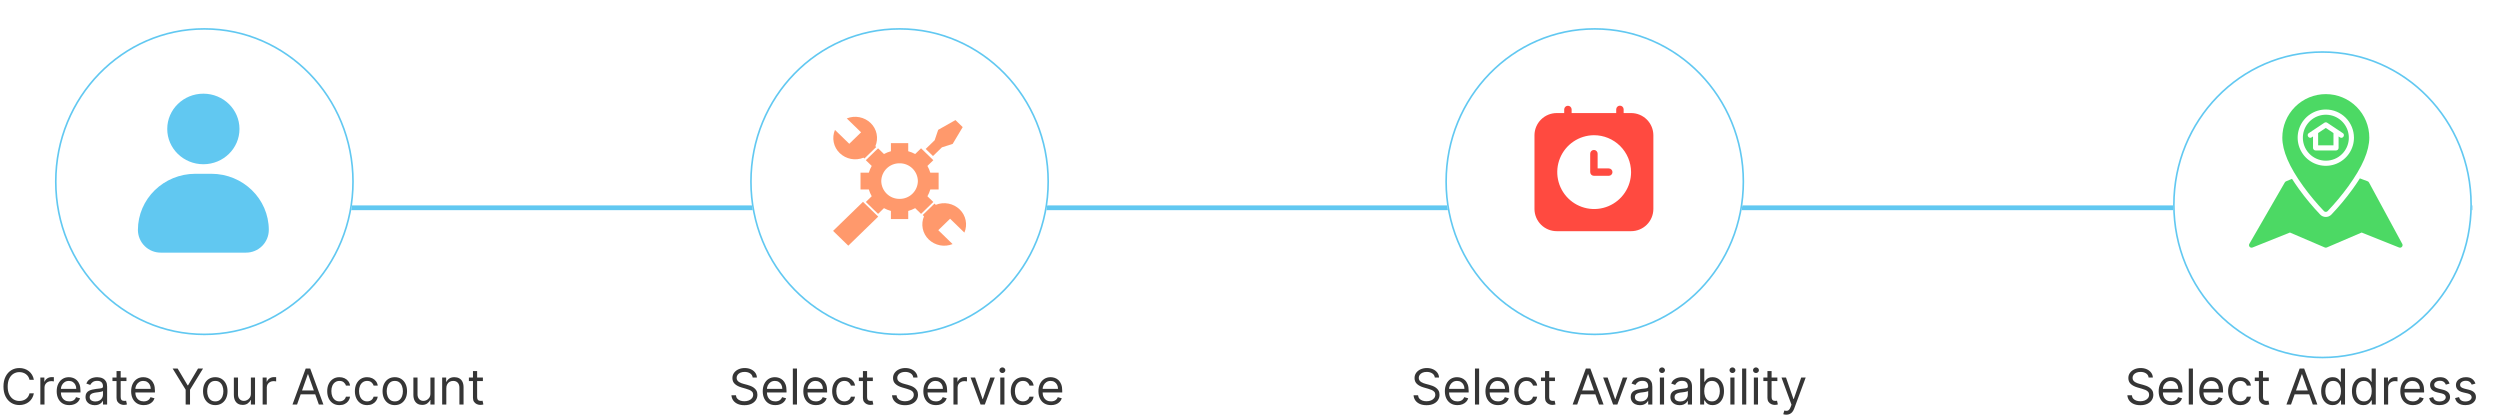 <svg width="1514" height="252" viewBox="0 0 1514 252" fill="none" xmlns="http://www.w3.org/2000/svg">
<path d="M129.279 124.392V127.273H105.279V124.392H129.279ZM153.279 124.392V127.273H129.279V124.392H153.279ZM177.279 124.392V127.273H153.279V124.392H177.279ZM201.279 124.392V127.273H177.279V124.392H201.279ZM225.279 124.392V127.273H201.279V124.392H225.279ZM249.279 124.392V127.273H225.279V124.392H249.279ZM273.279 124.392V127.273H249.279V124.392H273.279ZM297.279 124.392V127.273H273.279V124.392H297.279ZM321.279 124.392V127.273H297.279V124.392H321.279ZM345.279 124.392V127.273H321.279V124.392H345.279ZM369.279 124.392V127.273H345.279V124.392H369.279ZM393.279 124.392V127.273H369.279V124.392H393.279ZM417.279 124.392V127.273H393.279V124.392H417.279ZM441.279 124.392V127.273H417.279V124.392H441.279ZM465.279 124.392V127.273H441.279V124.392H465.279ZM489.279 124.392V127.273H465.279V124.392H489.279ZM513.279 124.392V127.273H489.279V124.392H513.279ZM537.279 124.392V127.273H513.279V124.392H537.279ZM561.279 124.392V127.273H537.279V124.392H561.279ZM585.279 124.392V127.273H561.279V124.392H585.279ZM609.279 124.392V127.273H585.279V124.392H609.279ZM633.279 124.392V127.273H609.279V124.392H633.279ZM657.279 124.392V127.273H633.279V124.392H657.279ZM681.279 124.392V127.273H657.279V124.392H681.279ZM705.279 124.392V127.273H681.279V124.392H705.279ZM729.279 124.392V127.273H705.279V124.392H729.279ZM753.279 124.392V127.273H729.279V124.392H753.279ZM777.279 124.392V127.273H753.279V124.392H777.279ZM801.279 124.392V127.273H777.279V124.392H801.279ZM825.279 124.392V127.273H801.279V124.392H825.279ZM849.279 124.392V127.273H825.279V124.392H849.279ZM873.279 124.392V127.273H849.279V124.392H873.279ZM897.279 124.392V127.273H873.279V124.392H897.279ZM921.279 124.392V127.273H897.279V124.392H921.279ZM945.279 124.392V127.273H921.279V124.392H945.279ZM969.279 124.392V127.273H945.279V124.392H969.279ZM993.279 124.392V127.273H969.279V124.392H993.279ZM1017.28 124.392V127.273H993.279V124.392H1017.28ZM1041.28 124.392V127.273H1017.28V124.392H1041.28ZM1065.28 124.392V127.273H1041.28V124.392H1065.28ZM1089.28 124.392V127.273H1065.28V124.392H1089.28ZM1113.28 124.392V127.273H1089.28V124.392H1113.28ZM1137.28 124.392V127.273H1113.28V124.392H1137.28ZM1161.28 124.392V127.273H1137.28V124.392H1161.28ZM1185.28 124.392V127.273H1161.28V124.392H1185.28ZM1209.28 124.392V127.273H1185.28V124.392H1209.28ZM1233.28 124.392V127.273H1209.28V124.392H1233.28ZM1257.28 124.392V127.273H1233.28V124.392H1257.28ZM1281.28 124.392V127.273H1257.28V124.392H1281.28ZM1305.28 124.392V127.273H1281.28V124.392H1305.28ZM1329.28 124.392V127.273H1305.28V124.392H1329.28ZM1353.28 124.392V127.273H1329.28V124.392H1353.28ZM1377.28 124.392V127.273H1353.28V124.392H1377.28ZM1401.28 124.392V127.273H1377.28V124.392H1401.28ZM1425.28 124.392V127.273H1401.28V124.392H1425.28ZM1449.28 124.392V127.273H1425.28V124.392H1449.28ZM1473.28 124.392V127.273H1449.28V124.392H1473.28ZM1497.28 124.392V127.273H1473.28V124.392H1497.28Z" fill="#61C8F1"/>
<g filter="url(#filter0_d_3_390)">
<path d="M123.774 201.001C173.756 201.001 214.274 159.363 214.274 108.001C214.274 56.639 173.756 15.001 123.774 15.001C73.792 15.001 33.274 56.639 33.274 108.001C33.274 159.363 73.792 201.001 123.774 201.001Z" fill="white"/>
<path d="M123.774 200.501C173.48 200.501 213.774 159.087 213.774 108.001C213.774 56.915 173.48 15.501 123.774 15.501C74.068 15.501 33.774 56.915 33.774 108.001C33.774 159.087 74.068 200.501 123.774 200.501Z" stroke="#61C8F1"/>
</g>
<path d="M123.156 99.465C135.237 99.465 145.03 89.898 145.03 78.097C145.03 66.296 135.237 56.729 123.156 56.729C111.075 56.729 101.282 66.296 101.282 78.097C101.282 89.898 111.075 99.465 123.156 99.465Z" fill="#61C8F1"/>
<path d="M97.384 153C93.726 153.018 90.211 151.584 87.61 149.011C85.01 146.439 83.537 142.94 83.515 139.282C83.515 120.48 99.115 105.239 118.364 105.239H127.948C147.194 105.239 162.796 120.48 162.796 139.282C162.774 142.94 161.301 146.439 158.701 149.011C156.1 151.584 152.585 153.018 148.927 153H97.384Z" fill="#61C8F1"/>
<path d="M20.507 230H17.865C17.709 229.24 17.435 228.572 17.045 227.997C16.661 227.422 16.192 226.939 15.638 226.548C15.091 226.151 14.484 225.852 13.817 225.653C13.149 225.455 12.453 225.355 11.729 225.355C10.408 225.355 9.211 225.689 8.138 226.357C7.073 227.024 6.224 228.008 5.592 229.308C4.967 230.607 4.655 232.202 4.655 234.091C4.655 235.98 4.967 237.575 5.592 238.874C6.224 240.174 7.073 241.158 8.138 241.825C9.211 242.493 10.408 242.827 11.729 242.827C12.453 242.827 13.149 242.727 13.817 242.528C14.484 242.33 15.091 242.035 15.638 241.644C16.192 241.246 16.661 240.76 17.045 240.185C17.435 239.602 17.709 238.935 17.865 238.182H20.507C20.308 239.297 19.946 240.295 19.42 241.175C18.895 242.056 18.241 242.805 17.46 243.423C16.679 244.034 15.802 244.499 14.829 244.819C13.863 245.138 12.829 245.298 11.729 245.298C9.868 245.298 8.213 244.844 6.764 243.935C5.315 243.026 4.175 241.733 3.344 240.057C2.513 238.381 2.098 236.392 2.098 234.091C2.098 231.79 2.513 229.801 3.344 228.125C4.175 226.449 5.315 225.156 6.764 224.247C8.213 223.338 9.868 222.884 11.729 222.884C12.829 222.884 13.863 223.043 14.829 223.363C15.802 223.683 16.679 224.151 17.46 224.769C18.241 225.38 18.895 226.126 19.42 227.006C19.946 227.88 20.308 228.878 20.507 230ZM24.435 245V228.636H26.864V231.108H27.035C27.333 230.298 27.873 229.641 28.654 229.137C29.435 228.633 30.316 228.381 31.296 228.381C31.481 228.381 31.712 228.384 31.989 228.391C32.266 228.398 32.475 228.409 32.617 228.423V230.98C32.532 230.959 32.337 230.927 32.031 230.884C31.733 230.835 31.417 230.81 31.083 230.81C30.288 230.81 29.578 230.977 28.953 231.31C28.335 231.637 27.845 232.092 27.482 232.674C27.127 233.249 26.95 233.906 26.95 234.645V245H24.435ZM41.96 245.341C40.384 245.341 39.023 244.993 37.88 244.297C36.744 243.594 35.867 242.614 35.249 241.357C34.638 240.092 34.332 238.622 34.332 236.946C34.332 235.27 34.638 233.793 35.249 232.514C35.867 231.229 36.726 230.227 37.827 229.51C38.935 228.786 40.227 228.423 41.705 228.423C42.557 228.423 43.398 228.565 44.229 228.849C45.06 229.134 45.817 229.595 46.499 230.234C47.18 230.866 47.724 231.705 48.129 232.749C48.533 233.793 48.736 235.078 48.736 236.605V237.67H36.122V235.497H46.179C46.179 234.574 45.994 233.75 45.625 233.026C45.263 232.301 44.744 231.729 44.07 231.31C43.402 230.891 42.614 230.682 41.705 230.682C40.703 230.682 39.837 230.93 39.105 231.428C38.381 231.918 37.823 232.557 37.433 233.345C37.042 234.134 36.847 234.979 36.847 235.881V237.33C36.847 238.565 37.06 239.613 37.486 240.472C37.919 241.325 38.519 241.974 39.286 242.422C40.053 242.862 40.945 243.082 41.96 243.082C42.621 243.082 43.217 242.99 43.75 242.805C44.29 242.614 44.755 242.33 45.146 241.953C45.536 241.57 45.838 241.094 46.051 240.526L48.48 241.207C48.224 242.031 47.795 242.756 47.191 243.381C46.587 243.999 45.842 244.482 44.954 244.83C44.066 245.17 43.068 245.341 41.96 245.341ZM57.376 245.384C56.339 245.384 55.398 245.188 54.553 244.798C53.707 244.4 53.036 243.828 52.539 243.082C52.042 242.33 51.793 241.42 51.793 240.355C51.793 239.418 51.978 238.658 52.347 238.075C52.717 237.486 53.21 237.024 53.828 236.69C54.446 236.357 55.128 236.108 55.874 235.945C56.627 235.774 57.383 235.639 58.143 235.54C59.137 235.412 59.943 235.316 60.561 235.252C61.186 235.181 61.641 235.064 61.925 234.901C62.216 234.737 62.362 234.453 62.362 234.048V233.963C62.362 232.912 62.074 232.095 61.499 231.513C60.93 230.93 60.068 230.639 58.91 230.639C57.71 230.639 56.769 230.902 56.087 231.428C55.405 231.953 54.925 232.514 54.648 233.111L52.262 232.259C52.688 231.264 53.256 230.49 53.967 229.936C54.684 229.375 55.465 228.984 56.31 228.764C57.163 228.537 58.001 228.423 58.825 228.423C59.35 228.423 59.954 228.487 60.636 228.615C61.325 228.736 61.989 228.988 62.628 229.371C63.274 229.755 63.81 230.334 64.237 231.108C64.663 231.882 64.876 232.919 64.876 234.219V245H62.362V242.784H62.234C62.063 243.139 61.779 243.519 61.381 243.924C60.984 244.329 60.455 244.673 59.794 244.957C59.134 245.241 58.328 245.384 57.376 245.384ZM57.759 243.125C58.754 243.125 59.592 242.93 60.273 242.539C60.962 242.148 61.481 241.644 61.829 241.026C62.184 240.408 62.362 239.759 62.362 239.077V236.776C62.255 236.903 62.021 237.021 61.658 237.127C61.303 237.227 60.891 237.315 60.423 237.393C59.961 237.464 59.51 237.528 59.07 237.585C58.636 237.635 58.285 237.678 58.015 237.713C57.362 237.798 56.751 237.937 56.183 238.129C55.621 238.313 55.167 238.594 54.819 238.97C54.478 239.339 54.308 239.844 54.308 240.483C54.308 241.357 54.631 242.017 55.277 242.464C55.93 242.905 56.758 243.125 57.759 243.125ZM76.581 228.636V230.767H68.101V228.636H76.581ZM70.573 224.716H73.087V240.312C73.087 241.023 73.19 241.555 73.396 241.911C73.609 242.259 73.879 242.493 74.206 242.614C74.539 242.727 74.891 242.784 75.26 242.784C75.537 242.784 75.764 242.77 75.942 242.741C76.12 242.706 76.262 242.678 76.368 242.656L76.879 244.915C76.709 244.979 76.471 245.043 76.166 245.107C75.86 245.178 75.473 245.213 75.004 245.213C74.294 245.213 73.598 245.06 72.916 244.755C72.242 244.45 71.681 243.984 71.233 243.359C70.793 242.734 70.573 241.946 70.573 240.994V224.716ZM87.048 245.341C85.472 245.341 84.111 244.993 82.968 244.297C81.832 243.594 80.954 242.614 80.337 241.357C79.726 240.092 79.42 238.622 79.42 236.946C79.42 235.27 79.726 233.793 80.337 232.514C80.954 231.229 81.814 230.227 82.915 229.51C84.023 228.786 85.315 228.423 86.793 228.423C87.645 228.423 88.486 228.565 89.317 228.849C90.148 229.134 90.905 229.595 91.587 230.234C92.268 230.866 92.812 231.705 93.216 232.749C93.621 233.793 93.824 235.078 93.824 236.605V237.67H81.21V235.497H91.267C91.267 234.574 91.082 233.75 90.713 233.026C90.351 232.301 89.832 231.729 89.157 231.31C88.49 230.891 87.702 230.682 86.793 230.682C85.791 230.682 84.925 230.93 84.193 231.428C83.469 231.918 82.911 232.557 82.52 233.345C82.13 234.134 81.934 234.979 81.934 235.881V237.33C81.934 238.565 82.148 239.613 82.574 240.472C83.007 241.325 83.607 241.974 84.374 242.422C85.141 242.862 86.032 243.082 87.048 243.082C87.709 243.082 88.305 242.99 88.838 242.805C89.378 242.614 89.843 242.33 90.234 241.953C90.624 241.57 90.926 241.094 91.139 240.526L93.568 241.207C93.312 242.031 92.883 242.756 92.279 243.381C91.675 243.999 90.93 244.482 90.042 244.83C89.154 245.17 88.156 245.341 87.048 245.341ZM104.552 223.182H107.577L113.628 233.366H113.884L119.935 223.182H122.961L115.077 236.009V245H112.435V236.009L104.552 223.182ZM130.37 245.341C128.893 245.341 127.597 244.989 126.482 244.286C125.374 243.583 124.507 242.599 123.882 241.335C123.264 240.071 122.955 238.594 122.955 236.903C122.955 235.199 123.264 233.711 123.882 232.44C124.507 231.168 125.374 230.181 126.482 229.478C127.597 228.775 128.893 228.423 130.37 228.423C131.848 228.423 133.14 228.775 134.248 229.478C135.363 230.181 136.23 231.168 136.848 232.44C137.473 233.711 137.785 235.199 137.785 236.903C137.785 238.594 137.473 240.071 136.848 241.335C136.23 242.599 135.363 243.583 134.248 244.286C133.14 244.989 131.848 245.341 130.37 245.341ZM130.37 243.082C131.492 243.082 132.416 242.795 133.14 242.219C133.865 241.644 134.401 240.888 134.749 239.95C135.097 239.013 135.271 237.997 135.271 236.903C135.271 235.81 135.097 234.79 134.749 233.846C134.401 232.901 133.865 232.138 133.14 231.555C132.416 230.973 131.492 230.682 130.37 230.682C129.248 230.682 128.325 230.973 127.6 231.555C126.876 232.138 126.34 232.901 125.992 233.846C125.644 234.79 125.47 235.81 125.47 236.903C125.47 237.997 125.644 239.013 125.992 239.95C126.34 240.888 126.876 241.644 127.6 242.219C128.325 242.795 129.248 243.082 130.37 243.082ZM151.935 238.31V228.636H154.45V245H151.935V242.23H151.765C151.381 243.061 150.785 243.768 149.975 244.35C149.166 244.925 148.143 245.213 146.907 245.213C145.884 245.213 144.975 244.989 144.18 244.542C143.384 244.087 142.759 243.406 142.305 242.496C141.85 241.58 141.623 240.426 141.623 239.034V228.636H144.137V238.864C144.137 240.057 144.471 241.009 145.139 241.719C145.813 242.429 146.673 242.784 147.717 242.784C148.342 242.784 148.977 242.624 149.624 242.305C150.277 241.985 150.824 241.495 151.264 240.835C151.712 240.174 151.935 239.332 151.935 238.31ZM159.055 245V228.636H161.484V231.108H161.654C161.952 230.298 162.492 229.641 163.273 229.137C164.055 228.633 164.935 228.381 165.915 228.381C166.1 228.381 166.331 228.384 166.608 228.391C166.885 228.398 167.094 228.409 167.236 228.423V230.98C167.151 230.959 166.956 230.927 166.65 230.884C166.352 230.835 166.036 230.81 165.702 230.81C164.907 230.81 164.197 230.977 163.572 231.31C162.954 231.637 162.464 232.092 162.101 232.674C161.746 233.249 161.569 233.906 161.569 234.645V245H159.055ZM179.89 245H177.12L185.131 223.182H187.859L195.87 245H193.1L186.58 226.634H186.41L179.89 245ZM180.913 236.477H192.077V238.821H180.913V236.477ZM205.575 245.341C204.041 245.341 202.72 244.979 201.612 244.254C200.504 243.53 199.652 242.532 199.055 241.261C198.459 239.989 198.161 238.537 198.161 236.903C198.161 235.241 198.466 233.775 199.077 232.504C199.695 231.225 200.554 230.227 201.655 229.51C202.763 228.786 204.055 228.423 205.533 228.423C206.683 228.423 207.72 228.636 208.644 229.062C209.567 229.489 210.323 230.085 210.913 230.852C211.502 231.619 211.868 232.514 212.01 233.537H209.496C209.304 232.791 208.878 232.131 208.217 231.555C207.564 230.973 206.683 230.682 205.575 230.682C204.595 230.682 203.736 230.937 202.997 231.449C202.266 231.953 201.694 232.667 201.282 233.59C200.877 234.506 200.675 235.582 200.675 236.818C200.675 238.082 200.874 239.183 201.271 240.121C201.676 241.058 202.244 241.786 202.976 242.305C203.715 242.823 204.581 243.082 205.575 243.082C206.229 243.082 206.822 242.969 207.354 242.741C207.887 242.514 208.338 242.188 208.707 241.761C209.077 241.335 209.34 240.824 209.496 240.227H212.01C211.868 241.193 211.516 242.063 210.955 242.837C210.401 243.604 209.666 244.215 208.75 244.67C207.841 245.117 206.783 245.341 205.575 245.341ZM222.333 245.341C220.799 245.341 219.478 244.979 218.37 244.254C217.262 243.53 216.41 242.532 215.813 241.261C215.217 239.989 214.918 238.537 214.918 236.903C214.918 235.241 215.224 233.775 215.835 232.504C216.452 231.225 217.312 230.227 218.413 229.51C219.521 228.786 220.813 228.423 222.291 228.423C223.441 228.423 224.478 228.636 225.401 229.062C226.325 229.489 227.081 230.085 227.67 230.852C228.26 231.619 228.626 232.514 228.768 233.537H226.254C226.062 232.791 225.636 232.131 224.975 231.555C224.322 230.973 223.441 230.682 222.333 230.682C221.353 230.682 220.494 230.937 219.755 231.449C219.023 231.953 218.452 232.667 218.04 233.59C217.635 234.506 217.433 235.582 217.433 236.818C217.433 238.082 217.631 239.183 218.029 240.121C218.434 241.058 219.002 241.786 219.734 242.305C220.472 242.823 221.339 243.082 222.333 243.082C222.987 243.082 223.58 242.969 224.112 242.741C224.645 242.514 225.096 242.188 225.465 241.761C225.835 241.335 226.097 240.824 226.254 240.227H228.768C228.626 241.193 228.274 242.063 227.713 242.837C227.159 243.604 226.424 244.215 225.508 244.67C224.599 245.117 223.541 245.341 222.333 245.341ZM239.091 245.341C237.614 245.341 236.318 244.989 235.202 244.286C234.095 243.583 233.228 242.599 232.603 241.335C231.985 240.071 231.676 238.594 231.676 236.903C231.676 235.199 231.985 233.711 232.603 232.44C233.228 231.168 234.095 230.181 235.202 229.478C236.318 228.775 237.614 228.423 239.091 228.423C240.568 228.423 241.861 228.775 242.969 229.478C244.084 230.181 244.95 231.168 245.568 232.44C246.193 233.711 246.506 235.199 246.506 236.903C246.506 238.594 246.193 240.071 245.568 241.335C244.95 242.599 244.084 243.583 242.969 244.286C241.861 244.989 240.568 245.341 239.091 245.341ZM239.091 243.082C240.213 243.082 241.136 242.795 241.861 242.219C242.585 241.644 243.121 240.888 243.47 239.95C243.818 239.013 243.992 237.997 243.992 236.903C243.992 235.81 243.818 234.79 243.47 233.846C243.121 232.901 242.585 232.138 241.861 231.555C241.136 230.973 240.213 230.682 239.091 230.682C237.969 230.682 237.045 230.973 236.321 231.555C235.597 232.138 235.06 232.901 234.712 233.846C234.364 234.79 234.19 235.81 234.19 236.903C234.19 237.997 234.364 239.013 234.712 239.95C235.06 240.888 235.597 241.644 236.321 242.219C237.045 242.795 237.969 243.082 239.091 243.082ZM260.656 238.31V228.636H263.17V245H260.656V242.23H260.486C260.102 243.061 259.506 243.768 258.696 244.35C257.886 244.925 256.864 245.213 255.628 245.213C254.605 245.213 253.696 244.989 252.9 244.542C252.105 244.087 251.48 243.406 251.025 242.496C250.571 241.58 250.344 240.426 250.344 239.034V228.636H252.858V238.864C252.858 240.057 253.192 241.009 253.859 241.719C254.534 242.429 255.393 242.784 256.437 242.784C257.062 242.784 257.698 242.624 258.344 242.305C258.998 241.985 259.545 241.495 259.985 240.835C260.432 240.174 260.656 239.332 260.656 238.31ZM270.289 235.156V245H267.775V228.636H270.204V231.193H270.417C270.801 230.362 271.383 229.695 272.164 229.19C272.946 228.679 273.954 228.423 275.19 228.423C276.298 228.423 277.267 228.651 278.098 229.105C278.929 229.553 279.576 230.234 280.037 231.151C280.499 232.06 280.73 233.21 280.73 234.602V245H278.216V234.773C278.216 233.487 277.882 232.486 277.214 231.768C276.547 231.044 275.63 230.682 274.466 230.682C273.663 230.682 272.946 230.856 272.314 231.204C271.689 231.552 271.195 232.06 270.833 232.727C270.471 233.395 270.289 234.205 270.289 235.156ZM292.441 228.636V230.767H283.96V228.636H292.441ZM286.432 224.716H288.946V240.312C288.946 241.023 289.049 241.555 289.255 241.911C289.468 242.259 289.738 242.493 290.065 242.614C290.399 242.727 290.75 242.784 291.12 242.784C291.397 242.784 291.624 242.77 291.801 242.741C291.979 242.706 292.121 242.678 292.227 242.656L292.739 244.915C292.568 244.979 292.33 245.043 292.025 245.107C291.72 245.178 291.333 245.213 290.864 245.213C290.154 245.213 289.458 245.06 288.776 244.755C288.101 244.45 287.54 243.984 287.093 243.359C286.652 242.734 286.432 241.946 286.432 240.994V224.716Z" fill="#353535"/>
<g filter="url(#filter1_d_3_390)">
<path d="M544.775 201.001C594.757 201.001 635.275 159.363 635.275 108.001C635.275 56.639 594.757 15.001 544.775 15.001C494.793 15.001 454.275 56.639 454.275 108.001C454.275 159.363 494.793 201.001 544.775 201.001Z" fill="white"/>
<path d="M544.775 200.501C594.481 200.501 634.775 159.087 634.775 108.001C634.775 56.915 594.481 15.501 544.775 15.501C495.069 15.501 454.775 56.915 454.775 108.001C454.775 159.087 495.069 200.501 544.775 200.501Z" stroke="#61C8F1"/>
</g>
<path d="M522.972 95.494L523.488 95.994L530.636 89.046L530.122 88.546C531.127 86.191 531.39 83.586 530.879 81.078C530.367 78.57 529.104 76.276 527.258 74.503C525.374 72.694 523.008 71.469 520.443 70.975C517.879 70.482 515.227 70.741 512.806 71.721L521.464 80.137L514.316 87.081L505.659 78.667C504.654 81.022 504.39 83.626 504.902 86.135C505.414 88.643 506.677 90.936 508.524 92.709C510.407 94.518 512.773 95.743 515.336 96.238C517.9 96.732 520.552 96.474 522.972 95.494Z" fill="#FF996C"/>
<path d="M570.435 89.229L576.935 87.144L583.011 76.977L578.627 72.718L568.166 78.624L566.022 84.941L560.601 90.207L565.014 94.496L570.435 89.229Z" fill="#FF996C"/>
<path d="M584.035 140.867C585.041 138.512 585.305 135.908 584.795 133.399C584.284 130.89 583.021 128.597 581.175 126.823C579.291 125.014 576.925 123.789 574.36 123.296C571.796 122.802 569.144 123.061 566.723 124.041L565.941 123.281L558.791 130.228L559.574 130.989C558.569 133.343 558.304 135.948 558.816 138.456C559.328 140.965 560.592 143.258 562.439 145.03C564.322 146.839 566.688 148.064 569.252 148.558C571.816 149.051 574.468 148.793 576.888 147.813L568.231 139.399L575.381 132.457L584.035 140.867Z" fill="#FF996C"/>
<path d="M550.023 132.647H539.537V127.747C538.074 127.346 536.663 126.778 535.331 126.053L531.765 129.52L524.349 122.312L527.915 118.845C527.171 117.558 526.586 116.186 526.171 114.759H521.131V104.568H526.172C526.587 103.142 527.173 101.771 527.915 100.484L524.349 97.018L531.765 89.811L535.331 93.278C536.663 92.552 538.074 91.983 539.537 91.584V86.684H550.023V91.584C551.487 91.983 552.899 92.551 554.231 93.278L557.799 89.811L565.213 97.018L561.643 100.484C562.389 101.769 562.974 103.141 563.387 104.569H568.431V114.76H563.387C562.975 116.188 562.389 117.56 561.643 118.846L565.211 122.313L557.797 129.521L554.231 126.053C552.899 126.778 551.488 127.346 550.025 127.747V132.647H550.023ZM544.779 98.894C541.882 98.856 539.088 99.969 537.01 101.988C534.932 104.007 533.739 106.768 533.693 109.665C533.738 112.562 534.931 115.324 537.009 117.343C539.087 119.363 541.882 120.476 544.779 120.438C547.677 120.476 550.471 119.363 552.549 117.343C554.627 115.324 555.82 112.562 555.865 109.665C555.82 106.768 554.627 104.007 552.549 101.988C550.471 99.969 547.676 98.856 544.779 98.894Z" fill="#FF996C"/>
<path d="M513.728 148.791L504.51 139.833L522.621 122.235L531.839 131.194L513.728 148.791Z" fill="#FF996C"/>
<path d="M455.824 228.636C455.696 227.557 455.178 226.719 454.268 226.122C453.359 225.526 452.244 225.227 450.923 225.227C449.957 225.227 449.112 225.384 448.388 225.696C447.67 226.009 447.109 226.438 446.705 226.985C446.307 227.532 446.108 228.153 446.108 228.849C446.108 229.432 446.246 229.933 446.523 230.352C446.808 230.763 447.17 231.108 447.61 231.385C448.05 231.655 448.512 231.879 448.995 232.056C449.478 232.227 449.922 232.365 450.327 232.472L452.543 233.068C453.111 233.217 453.743 233.423 454.439 233.686C455.142 233.949 455.813 234.308 456.452 234.762C457.099 235.21 457.631 235.785 458.05 236.488C458.469 237.191 458.679 238.054 458.679 239.077C458.679 240.256 458.37 241.321 457.752 242.273C457.141 243.224 456.246 243.981 455.067 244.542C453.896 245.103 452.472 245.384 450.795 245.384C449.233 245.384 447.88 245.131 446.737 244.627C445.6 244.123 444.705 243.42 444.052 242.518C443.406 241.616 443.04 240.568 442.955 239.375H445.682C445.753 240.199 446.03 240.881 446.513 241.42C447.003 241.953 447.621 242.351 448.366 242.614C449.119 242.869 449.929 242.997 450.795 242.997C451.804 242.997 452.71 242.834 453.512 242.507C454.315 242.173 454.95 241.712 455.419 241.122C455.888 240.526 456.122 239.83 456.122 239.034C456.122 238.31 455.92 237.72 455.515 237.266C455.11 236.811 454.577 236.442 453.917 236.158C453.256 235.874 452.543 235.625 451.776 235.412L449.091 234.645C447.386 234.155 446.037 233.455 445.043 232.546C444.048 231.637 443.551 230.447 443.551 228.977C443.551 227.756 443.881 226.69 444.542 225.781C445.21 224.865 446.104 224.155 447.227 223.651C448.356 223.139 449.616 222.884 451.009 222.884C452.415 222.884 453.665 223.136 454.759 223.64C455.852 224.137 456.719 224.819 457.358 225.685C458.004 226.552 458.345 227.536 458.381 228.636H455.824ZM469.543 245.341C467.966 245.341 466.606 244.993 465.463 244.297C464.326 243.594 463.449 242.614 462.831 241.357C462.22 240.092 461.915 238.622 461.915 236.946C461.915 235.27 462.22 233.793 462.831 232.514C463.449 231.229 464.308 230.227 465.409 229.51C466.517 228.786 467.81 228.423 469.287 228.423C470.139 228.423 470.981 228.565 471.812 228.849C472.643 229.134 473.399 229.595 474.081 230.234C474.763 230.866 475.306 231.705 475.711 232.749C476.116 233.793 476.318 235.078 476.318 236.605V237.67H463.705V235.497H473.762C473.762 234.574 473.577 233.75 473.208 233.026C472.845 232.301 472.327 231.729 471.652 231.31C470.985 230.891 470.196 230.682 469.287 230.682C468.286 230.682 467.419 230.93 466.688 231.428C465.963 231.918 465.406 232.557 465.015 233.345C464.624 234.134 464.429 234.979 464.429 235.881V237.33C464.429 238.565 464.642 239.613 465.068 240.472C465.502 241.325 466.102 241.974 466.869 242.422C467.636 242.862 468.527 243.082 469.543 243.082C470.203 243.082 470.8 242.99 471.333 242.805C471.872 242.614 472.338 242.33 472.728 241.953C473.119 241.57 473.421 241.094 473.634 240.526L476.063 241.207C475.807 242.031 475.377 242.756 474.774 243.381C474.17 243.999 473.424 244.482 472.536 244.83C471.649 245.17 470.651 245.341 469.543 245.341ZM482.657 223.182V245H480.143V223.182H482.657ZM494.123 245.341C492.546 245.341 491.186 244.993 490.043 244.297C488.906 243.594 488.029 242.614 487.411 241.357C486.8 240.092 486.495 238.622 486.495 236.946C486.495 235.27 486.8 233.793 487.411 232.514C488.029 231.229 488.888 230.227 489.989 229.51C491.097 228.786 492.39 228.423 493.867 228.423C494.719 228.423 495.561 228.565 496.392 228.849C497.223 229.134 497.979 229.595 498.661 230.234C499.343 230.866 499.886 231.705 500.291 232.749C500.696 233.793 500.898 235.078 500.898 236.605V237.67H488.285V235.497H498.342C498.342 234.574 498.157 233.75 497.788 233.026C497.425 232.301 496.907 231.729 496.232 231.31C495.565 230.891 494.776 230.682 493.867 230.682C492.866 230.682 491.999 230.93 491.268 231.428C490.543 231.918 489.986 232.557 489.595 233.345C489.205 234.134 489.009 234.979 489.009 235.881V237.33C489.009 238.565 489.222 239.613 489.648 240.472C490.082 241.325 490.682 241.974 491.449 242.422C492.216 242.862 493.107 243.082 494.123 243.082C494.783 243.082 495.38 242.99 495.913 242.805C496.452 242.614 496.918 242.33 497.308 241.953C497.699 241.57 498.001 241.094 498.214 240.526L500.643 241.207C500.387 242.031 499.957 242.756 499.354 243.381C498.75 243.999 498.004 244.482 497.116 244.83C496.229 245.17 495.231 245.341 494.123 245.341ZM511.371 245.341C509.837 245.341 508.516 244.979 507.408 244.254C506.3 243.53 505.447 242.532 504.851 241.261C504.254 239.989 503.956 238.537 503.956 236.903C503.956 235.241 504.261 233.775 504.872 232.504C505.49 231.225 506.349 230.227 507.45 229.51C508.558 228.786 509.851 228.423 511.328 228.423C512.479 228.423 513.516 228.636 514.439 229.062C515.362 229.489 516.119 230.085 516.708 230.852C517.298 231.619 517.663 232.514 517.805 233.537H515.291C515.099 232.791 514.673 232.131 514.013 231.555C513.359 230.973 512.479 230.682 511.371 230.682C510.391 230.682 509.531 230.937 508.793 231.449C508.061 231.953 507.489 232.667 507.077 233.59C506.673 234.506 506.47 235.582 506.47 236.818C506.47 238.082 506.669 239.183 507.067 240.121C507.472 241.058 508.04 241.786 508.771 242.305C509.51 242.823 510.376 243.082 511.371 243.082C512.024 243.082 512.617 242.969 513.15 242.741C513.683 242.514 514.134 242.188 514.503 241.761C514.872 241.335 515.135 240.824 515.291 240.227H517.805C517.663 241.193 517.312 242.063 516.751 242.837C516.197 243.604 515.462 244.215 514.545 244.67C513.636 245.117 512.578 245.341 511.371 245.341ZM528.597 228.636V230.767H520.117V228.636H528.597ZM522.589 224.716H525.103V240.312C525.103 241.023 525.206 241.555 525.412 241.911C525.625 242.259 525.895 242.493 526.222 242.614C526.555 242.727 526.907 242.784 527.276 242.784C527.553 242.784 527.781 242.77 527.958 242.741C528.136 242.706 528.278 242.678 528.384 242.656L528.896 244.915C528.725 244.979 528.487 245.043 528.182 245.107C527.876 245.178 527.489 245.213 527.021 245.213C526.31 245.213 525.614 245.06 524.933 244.755C524.258 244.45 523.697 243.984 523.249 243.359C522.809 242.734 522.589 241.946 522.589 240.994V224.716ZM553.089 228.636C552.962 227.557 552.443 226.719 551.534 226.122C550.625 225.526 549.51 225.227 548.189 225.227C547.223 225.227 546.378 225.384 545.653 225.696C544.936 226.009 544.375 226.438 543.97 226.985C543.572 227.532 543.374 228.153 543.374 228.849C543.374 229.432 543.512 229.933 543.789 230.352C544.073 230.763 544.435 231.108 544.876 231.385C545.316 231.655 545.778 231.879 546.261 232.056C546.744 232.227 547.188 232.365 547.592 232.472L549.808 233.068C550.376 233.217 551.009 233.423 551.705 233.686C552.408 233.949 553.079 234.308 553.718 234.762C554.364 235.21 554.897 235.785 555.316 236.488C555.735 237.191 555.945 238.054 555.945 239.077C555.945 240.256 555.636 241.321 555.018 242.273C554.407 243.224 553.512 243.981 552.333 244.542C551.161 245.103 549.737 245.384 548.061 245.384C546.499 245.384 545.146 245.131 544.002 244.627C542.866 244.123 541.971 243.42 541.317 242.518C540.671 241.616 540.305 240.568 540.22 239.375H542.947C543.018 240.199 543.295 240.881 543.778 241.42C544.268 241.953 544.886 242.351 545.632 242.614C546.385 242.869 547.195 242.997 548.061 242.997C549.07 242.997 549.975 242.834 550.778 242.507C551.58 242.173 552.216 241.712 552.685 241.122C553.153 240.526 553.388 239.83 553.388 239.034C553.388 238.31 553.185 237.72 552.781 237.266C552.376 236.811 551.843 236.442 551.183 236.158C550.522 235.874 549.808 235.625 549.041 235.412L546.357 234.645C544.652 234.155 543.303 233.455 542.308 232.546C541.314 231.637 540.817 230.447 540.817 228.977C540.817 227.756 541.147 226.69 541.808 225.781C542.475 224.865 543.37 224.155 544.492 223.651C545.621 223.139 546.882 222.884 548.274 222.884C549.68 222.884 550.93 223.136 552.024 223.64C553.118 224.137 553.984 224.819 554.624 225.685C555.27 226.552 555.611 227.536 555.646 228.636H553.089ZM566.808 245.341C565.232 245.341 563.872 244.993 562.728 244.297C561.592 243.594 560.715 242.614 560.097 241.357C559.486 240.092 559.181 238.622 559.181 236.946C559.181 235.27 559.486 233.793 560.097 232.514C560.715 231.229 561.574 230.227 562.675 229.51C563.783 228.786 565.075 228.423 566.553 228.423C567.405 228.423 568.247 228.565 569.078 228.849C569.909 229.134 570.665 229.595 571.347 230.234C572.029 230.866 572.572 231.705 572.977 232.749C573.382 233.793 573.584 235.078 573.584 236.605V237.67H560.97V235.497H571.027C571.027 234.574 570.843 233.75 570.473 233.026C570.111 232.301 569.593 231.729 568.918 231.31C568.25 230.891 567.462 230.682 566.553 230.682C565.551 230.682 564.685 230.93 563.953 231.428C563.229 231.918 562.671 232.557 562.281 233.345C561.89 234.134 561.695 234.979 561.695 235.881V237.33C561.695 238.565 561.908 239.613 562.334 240.472C562.767 241.325 563.367 241.974 564.134 242.422C564.901 242.862 565.793 243.082 566.808 243.082C567.469 243.082 568.066 242.99 568.598 242.805C569.138 242.614 569.603 242.33 569.994 241.953C570.384 241.57 570.686 241.094 570.899 240.526L573.328 241.207C573.073 242.031 572.643 242.756 572.039 243.381C571.436 243.999 570.69 244.482 569.802 244.83C568.914 245.17 567.916 245.341 566.808 245.341ZM577.409 245V228.636H579.838V231.108H580.008C580.306 230.298 580.846 229.641 581.627 229.137C582.409 228.633 583.289 228.381 584.269 228.381C584.454 228.381 584.685 228.384 584.962 228.391C585.239 228.398 585.448 228.409 585.59 228.423V230.98C585.505 230.959 585.31 230.927 585.004 230.884C584.706 230.835 584.39 230.81 584.056 230.81C583.261 230.81 582.551 230.977 581.926 231.31C581.308 231.637 580.818 232.092 580.455 232.674C580.1 233.249 579.923 233.906 579.923 234.645V245H577.409ZM602.449 228.636L596.398 245H593.841L587.79 228.636H590.518L595.035 241.676H595.205L599.722 228.636H602.449ZM605.768 245V228.636H608.282V245H605.768ZM607.046 225.909C606.556 225.909 606.134 225.742 605.779 225.408C605.431 225.075 605.257 224.673 605.257 224.205C605.257 223.736 605.431 223.335 605.779 223.001C606.134 222.667 606.556 222.5 607.046 222.5C607.536 222.5 607.955 222.667 608.303 223.001C608.659 223.335 608.836 223.736 608.836 224.205C608.836 224.673 608.659 225.075 608.303 225.408C607.955 225.742 607.536 225.909 607.046 225.909ZM619.535 245.341C618.001 245.341 616.68 244.979 615.572 244.254C614.464 243.53 613.612 242.532 613.015 241.261C612.418 239.989 612.12 238.537 612.12 236.903C612.12 235.241 612.425 233.775 613.036 232.504C613.654 231.225 614.513 230.227 615.614 229.51C616.722 228.786 618.015 228.423 619.492 228.423C620.643 228.423 621.68 228.636 622.603 229.062C623.526 229.489 624.283 230.085 624.872 230.852C625.462 231.619 625.827 232.514 625.969 233.537H623.455C623.263 232.791 622.837 232.131 622.177 231.555C621.523 230.973 620.643 230.682 619.535 230.682C618.555 230.682 617.695 230.937 616.957 231.449C616.225 231.953 615.653 232.667 615.241 233.59C614.837 234.506 614.634 235.582 614.634 236.818C614.634 238.082 614.833 239.183 615.231 240.121C615.636 241.058 616.204 241.786 616.935 242.305C617.674 242.823 618.54 243.082 619.535 243.082C620.188 243.082 620.781 242.969 621.314 242.741C621.847 242.514 622.298 242.188 622.667 241.761C623.036 241.335 623.299 240.824 623.455 240.227H625.969C625.827 241.193 625.476 242.063 624.915 242.837C624.361 243.604 623.626 244.215 622.71 244.67C621.8 245.117 620.742 245.341 619.535 245.341ZM636.506 245.341C634.929 245.341 633.569 244.993 632.425 244.297C631.289 243.594 630.412 242.614 629.794 241.357C629.183 240.092 628.878 238.622 628.878 236.946C628.878 235.27 629.183 233.793 629.794 232.514C630.412 231.229 631.271 230.227 632.372 229.51C633.48 228.786 634.773 228.423 636.25 228.423C637.102 228.423 637.944 228.565 638.775 228.849C639.606 229.134 640.362 229.595 641.044 230.234C641.726 230.866 642.269 231.705 642.674 232.749C643.079 233.793 643.281 235.078 643.281 236.605V237.67H630.668V235.497H640.724C640.724 234.574 640.54 233.75 640.17 233.026C639.808 232.301 639.29 231.729 638.615 231.31C637.947 230.891 637.159 230.682 636.25 230.682C635.249 230.682 634.382 230.93 633.651 231.428C632.926 231.918 632.369 232.557 631.978 233.345C631.587 234.134 631.392 234.979 631.392 235.881V237.33C631.392 238.565 631.605 239.613 632.031 240.472C632.464 241.325 633.065 241.974 633.832 242.422C634.599 242.862 635.49 243.082 636.506 243.082C637.166 243.082 637.763 242.99 638.295 242.805C638.835 242.614 639.3 242.33 639.691 241.953C640.082 241.57 640.384 241.094 640.597 240.526L643.026 241.207C642.77 242.031 642.34 242.756 641.737 243.381C641.133 243.999 640.387 244.482 639.499 244.83C638.612 245.17 637.614 245.341 636.506 245.341Z" fill="#353535"/>
<g filter="url(#filter2_d_3_390)">
<path d="M965.774 201.001C1015.76 201.001 1056.27 159.363 1056.27 108.001C1056.27 56.639 1015.76 15.001 965.774 15.001C915.792 15.001 875.274 56.639 875.274 108.001C875.274 159.363 915.792 201.001 965.774 201.001Z" fill="white"/>
<path d="M965.774 200.501C1015.48 200.501 1055.77 159.087 1055.77 108.001C1055.77 56.915 1015.48 15.501 965.774 15.501C916.069 15.501 875.774 56.915 875.774 108.001C875.774 159.087 916.069 200.501 965.774 200.501Z" stroke="#61C8F1"/>
</g>
<path d="M987.778 140H942.778C939.21 140.008 935.786 138.6 933.255 136.085C930.724 133.57 929.294 130.155 929.278 126.587V81.887C929.293 78.319 930.722 74.902 933.253 72.387C935.784 69.871 939.21 68.463 942.778 68.47H947.278V66.235C947.296 65.65 947.54 65.095 947.96 64.687C948.38 64.279 948.943 64.051 949.528 64.051C950.114 64.051 950.676 64.279 951.096 64.687C951.516 65.095 951.761 65.65 951.778 66.235V68.47H978.778V66.235C978.778 65.638 979.015 65.066 979.437 64.644C979.859 64.222 980.431 63.985 981.028 63.985C981.625 63.985 982.197 64.222 982.619 64.644C983.041 65.066 983.278 65.638 983.278 66.235V68.47H987.778C991.346 68.463 994.77 69.871 997.301 72.385C999.832 74.899 1001.26 78.315 1001.28 81.882V126.582C1001.26 130.151 999.834 133.568 997.303 136.083C994.772 138.599 991.347 140.008 987.778 140ZM965.278 81.882C960.864 81.911 956.556 83.247 952.9 85.721C949.243 88.194 946.401 91.695 944.732 95.782C943.062 99.869 942.641 104.359 943.52 108.685C944.399 113.012 946.539 116.981 949.671 120.092C952.803 123.204 956.786 125.318 961.118 126.169C965.45 127.019 969.937 126.568 974.013 124.872C978.089 123.176 981.571 120.311 984.021 116.638C986.471 112.966 987.778 108.65 987.778 104.235C987.752 98.289 985.368 92.597 981.15 88.406C976.932 84.216 971.224 81.869 965.278 81.882ZM974.278 106.47H965.278C964.683 106.472 964.112 106.238 963.689 105.819C963.266 105.4 963.027 104.83 963.024 104.235V93.058C963.024 92.461 963.261 91.889 963.683 91.467C964.105 91.045 964.677 90.808 965.274 90.808C965.871 90.808 966.443 91.045 966.865 91.467C967.287 91.889 967.524 92.461 967.524 93.058V102H974.278C974.871 102 975.439 102.236 975.859 102.655C976.278 103.074 976.513 103.642 976.513 104.235C976.513 104.828 976.278 105.396 975.859 105.815C975.439 106.235 974.871 106.47 974.278 106.47Z" fill="#FF4A40"/>
<path d="M868.92 228.636C868.792 227.557 868.274 226.719 867.365 226.122C866.456 225.526 865.341 225.227 864.019 225.227C863.054 225.227 862.208 225.384 861.484 225.696C860.767 226.009 860.206 226.438 859.801 226.985C859.403 227.532 859.204 228.153 859.204 228.849C859.204 229.432 859.343 229.933 859.62 230.352C859.904 230.763 860.266 231.108 860.706 231.385C861.147 231.655 861.608 231.879 862.091 232.056C862.574 232.227 863.018 232.365 863.423 232.472L865.639 233.068C866.207 233.217 866.839 233.423 867.535 233.686C868.238 233.949 868.909 234.308 869.549 234.762C870.195 235.21 870.728 235.785 871.147 236.488C871.566 237.191 871.775 238.054 871.775 239.077C871.775 240.256 871.466 241.321 870.848 242.273C870.238 243.224 869.343 243.981 868.164 244.542C866.992 245.103 865.568 245.384 863.892 245.384C862.329 245.384 860.976 245.131 859.833 244.627C858.696 244.123 857.801 243.42 857.148 242.518C856.502 241.616 856.136 240.568 856.051 239.375H858.778C858.849 240.199 859.126 240.881 859.609 241.42C860.099 241.953 860.717 242.351 861.463 242.614C862.216 242.869 863.025 242.997 863.892 242.997C864.9 242.997 865.806 242.834 866.608 242.507C867.411 242.173 868.046 241.712 868.515 241.122C868.984 240.526 869.218 239.83 869.218 239.034C869.218 238.31 869.016 237.72 868.611 237.266C868.206 236.811 867.674 236.442 867.013 236.158C866.353 235.874 865.639 235.625 864.872 235.412L862.187 234.645C860.483 234.155 859.133 233.455 858.139 232.546C857.144 231.637 856.647 230.447 856.647 228.977C856.647 227.756 856.978 226.69 857.638 225.781C858.306 224.865 859.201 224.155 860.323 223.651C861.452 223.139 862.713 222.884 864.105 222.884C865.511 222.884 866.761 223.136 867.855 223.64C868.948 224.137 869.815 224.819 870.454 225.685C871.1 226.552 871.441 227.536 871.477 228.636H868.92ZM882.639 245.341C881.062 245.341 879.702 244.993 878.559 244.297C877.422 243.594 876.545 242.614 875.927 241.357C875.317 240.092 875.011 238.622 875.011 236.946C875.011 235.27 875.317 233.793 875.927 232.514C876.545 231.229 877.405 230.227 878.505 229.51C879.613 228.786 880.906 228.423 882.383 228.423C883.236 228.423 884.077 228.565 884.908 228.849C885.739 229.134 886.496 229.595 887.177 230.234C887.859 230.866 888.402 231.705 888.807 232.749C889.212 233.793 889.415 235.078 889.415 236.605V237.67H876.801V235.497H886.858C886.858 234.574 886.673 233.75 886.304 233.026C885.942 232.301 885.423 231.729 884.748 231.31C884.081 230.891 883.292 230.682 882.383 230.682C881.382 230.682 880.515 230.93 879.784 231.428C879.059 231.918 878.502 232.557 878.111 233.345C877.721 234.134 877.525 234.979 877.525 235.881V237.33C877.525 238.565 877.738 239.613 878.165 240.472C878.598 241.325 879.198 241.974 879.965 242.422C880.732 242.862 881.623 243.082 882.639 243.082C883.299 243.082 883.896 242.99 884.429 242.805C884.969 242.614 885.434 242.33 885.824 241.953C886.215 241.57 886.517 241.094 886.73 240.526L889.159 241.207C888.903 242.031 888.473 242.756 887.87 243.381C887.266 243.999 886.52 244.482 885.633 244.83C884.745 245.17 883.747 245.341 882.639 245.341ZM895.753 223.182V245H893.239V223.182H895.753ZM907.219 245.341C905.642 245.341 904.282 244.993 903.139 244.297C902.002 243.594 901.125 242.614 900.507 241.357C899.897 240.092 899.591 238.622 899.591 236.946C899.591 235.27 899.897 233.793 900.507 232.514C901.125 231.229 901.985 230.227 903.086 229.51C904.193 228.786 905.486 228.423 906.963 228.423C907.816 228.423 908.657 228.565 909.488 228.849C910.319 229.134 911.076 229.595 911.757 230.234C912.439 230.866 912.983 231.705 913.387 232.749C913.792 233.793 913.995 235.078 913.995 236.605V237.67H901.381V235.497H911.438C911.438 234.574 911.253 233.75 910.884 233.026C910.522 232.301 910.003 231.729 909.328 231.31C908.661 230.891 907.872 230.682 906.963 230.682C905.962 230.682 905.095 230.93 904.364 231.428C903.64 231.918 903.082 232.557 902.691 233.345C902.301 234.134 902.105 234.979 902.105 235.881V237.33C902.105 238.565 902.318 239.613 902.745 240.472C903.178 241.325 903.778 241.974 904.545 242.422C905.312 242.862 906.203 243.082 907.219 243.082C907.88 243.082 908.476 242.99 909.009 242.805C909.549 242.614 910.014 242.33 910.404 241.953C910.795 241.57 911.097 241.094 911.31 240.526L913.739 241.207C913.483 242.031 913.054 242.756 912.45 243.381C911.846 243.999 911.1 244.482 910.213 244.83C909.325 245.17 908.327 245.341 907.219 245.341ZM924.467 245.341C922.933 245.341 921.612 244.979 920.504 244.254C919.396 243.53 918.544 242.532 917.947 241.261C917.35 239.989 917.052 238.537 917.052 236.903C917.052 235.241 917.358 233.775 917.968 232.504C918.586 231.225 919.446 230.227 920.546 229.51C921.654 228.786 922.947 228.423 924.424 228.423C925.575 228.423 926.612 228.636 927.535 229.062C928.458 229.489 929.215 230.085 929.804 230.852C930.394 231.619 930.76 232.514 930.902 233.537H928.387C928.196 232.791 927.769 232.131 927.109 231.555C926.456 230.973 925.575 230.682 924.467 230.682C923.487 230.682 922.627 230.937 921.889 231.449C921.157 231.953 920.586 232.667 920.174 233.59C919.769 234.506 919.566 235.582 919.566 236.818C919.566 238.082 919.765 239.183 920.163 240.121C920.568 241.058 921.136 241.786 921.867 242.305C922.606 242.823 923.473 243.082 924.467 243.082C925.12 243.082 925.713 242.969 926.246 242.741C926.779 242.514 927.23 242.188 927.599 241.761C927.968 241.335 928.231 240.824 928.387 240.227H930.902C930.76 241.193 930.408 242.063 929.847 242.837C929.293 243.604 928.558 244.215 927.642 244.67C926.733 245.117 925.674 245.341 924.467 245.341ZM941.693 228.636V230.767H933.213V228.636H941.693ZM935.685 224.716H938.199V240.312C938.199 241.023 938.302 241.555 938.508 241.911C938.721 242.259 938.991 242.493 939.318 242.614C939.652 242.727 940.003 242.784 940.372 242.784C940.649 242.784 940.877 242.77 941.054 242.741C941.232 242.706 941.374 242.678 941.48 242.656L941.992 244.915C941.821 244.979 941.583 245.043 941.278 245.107C940.973 245.178 940.586 245.213 940.117 245.213C939.407 245.213 938.711 245.06 938.029 244.755C937.354 244.45 936.793 243.984 936.345 243.359C935.905 242.734 935.685 241.946 935.685 240.994V224.716ZM955.149 245H952.379L960.39 223.182H963.117L971.129 245H968.359L961.839 226.634H961.669L955.149 245ZM956.171 236.477H967.336V238.821H956.171V236.477ZM985.516 228.636L979.465 245H976.908L970.857 228.636H973.584L978.102 241.676H978.272L982.789 228.636H985.516ZM993.152 245.384C992.115 245.384 991.174 245.188 990.329 244.798C989.484 244.4 988.813 243.828 988.315 243.082C987.818 242.33 987.57 241.42 987.57 240.355C987.57 239.418 987.754 238.658 988.124 238.075C988.493 237.486 988.987 237.024 989.605 236.69C990.222 236.357 990.904 236.108 991.65 235.945C992.403 235.774 993.159 235.639 993.919 235.54C994.913 235.412 995.72 235.316 996.337 235.252C996.962 235.181 997.417 235.064 997.701 234.901C997.992 234.737 998.138 234.453 998.138 234.048V233.963C998.138 232.912 997.85 232.095 997.275 231.513C996.707 230.93 995.844 230.639 994.686 230.639C993.486 230.639 992.545 230.902 991.863 231.428C991.181 231.953 990.702 232.514 990.425 233.111L988.038 232.259C988.465 231.264 989.033 230.49 989.743 229.936C990.46 229.375 991.242 228.984 992.087 228.764C992.939 228.537 993.777 228.423 994.601 228.423C995.127 228.423 995.73 228.487 996.412 228.615C997.101 228.736 997.765 228.988 998.404 229.371C999.051 229.755 999.587 230.334 1000.01 231.108C1000.44 231.882 1000.65 232.919 1000.65 234.219V245H998.138V242.784H998.01C997.84 243.139 997.556 243.519 997.158 243.924C996.76 244.329 996.231 244.673 995.57 244.957C994.91 245.241 994.104 245.384 993.152 245.384ZM993.536 243.125C994.53 243.125 995.368 242.93 996.05 242.539C996.739 242.148 997.257 241.644 997.605 241.026C997.96 240.408 998.138 239.759 998.138 239.077V236.776C998.031 236.903 997.797 237.021 997.435 237.127C997.08 237.227 996.668 237.315 996.199 237.393C995.737 237.464 995.286 237.528 994.846 237.585C994.413 237.635 994.061 237.678 993.791 237.713C993.138 237.798 992.527 237.937 991.959 238.129C991.398 238.313 990.943 238.594 990.595 238.97C990.254 239.339 990.084 239.844 990.084 240.483C990.084 241.357 990.407 242.017 991.053 242.464C991.707 242.905 992.534 243.125 993.536 243.125ZM1005.24 245V228.636H1007.76V245H1005.24ZM1006.52 225.909C1006.03 225.909 1005.61 225.742 1005.25 225.408C1004.9 225.075 1004.73 224.673 1004.73 224.205C1004.73 223.736 1004.9 223.335 1005.25 223.001C1005.61 222.667 1006.03 222.5 1006.52 222.5C1007.01 222.5 1007.43 222.667 1007.78 223.001C1008.13 223.335 1008.31 223.736 1008.31 224.205C1008.31 224.673 1008.13 225.075 1007.78 225.408C1007.43 225.742 1007.01 225.909 1006.52 225.909ZM1017.18 245.384C1016.14 245.384 1015.2 245.188 1014.35 244.798C1013.51 244.4 1012.84 243.828 1012.34 243.082C1011.84 242.33 1011.59 241.42 1011.59 240.355C1011.59 239.418 1011.78 238.658 1012.15 238.075C1012.52 237.486 1013.01 237.024 1013.63 236.69C1014.25 236.357 1014.93 236.108 1015.67 235.945C1016.43 235.774 1017.18 235.639 1017.94 235.54C1018.94 235.412 1019.74 235.316 1020.36 235.252C1020.99 235.181 1021.44 235.064 1021.72 234.901C1022.02 234.737 1022.16 234.453 1022.16 234.048V233.963C1022.16 232.912 1021.87 232.095 1021.3 231.513C1020.73 230.93 1019.87 230.639 1018.71 230.639C1017.51 230.639 1016.57 230.902 1015.89 231.428C1015.2 231.953 1014.73 232.514 1014.45 233.111L1012.06 232.259C1012.49 231.264 1013.06 230.49 1013.77 229.936C1014.48 229.375 1015.27 228.984 1016.11 228.764C1016.96 228.537 1017.8 228.423 1018.62 228.423C1019.15 228.423 1019.75 228.487 1020.44 228.615C1021.12 228.736 1021.79 228.988 1022.43 229.371C1023.07 229.755 1023.61 230.334 1024.04 231.108C1024.46 231.882 1024.68 232.919 1024.68 234.219V245H1022.16V242.784H1022.03C1021.86 243.139 1021.58 243.519 1021.18 243.924C1020.78 244.329 1020.25 244.673 1019.59 244.957C1018.93 245.241 1018.13 245.384 1017.18 245.384ZM1017.56 243.125C1018.55 243.125 1019.39 242.93 1020.07 242.539C1020.76 242.148 1021.28 241.644 1021.63 241.026C1021.98 240.408 1022.16 239.759 1022.16 239.077V236.776C1022.05 236.903 1021.82 237.021 1021.46 237.127C1021.1 237.227 1020.69 237.315 1020.22 237.393C1019.76 237.464 1019.31 237.528 1018.87 237.585C1018.44 237.635 1018.08 237.678 1017.81 237.713C1017.16 237.798 1016.55 237.937 1015.98 238.129C1015.42 238.313 1014.97 238.594 1014.62 238.97C1014.28 239.339 1014.11 239.844 1014.11 240.483C1014.11 241.357 1014.43 242.017 1015.08 242.464C1015.73 242.905 1016.56 243.125 1017.56 243.125ZM1029.61 245V223.182H1032.12V231.236H1032.33C1032.52 230.952 1032.77 230.589 1033.1 230.149C1033.43 229.702 1033.91 229.304 1034.53 228.956C1035.15 228.601 1036 228.423 1037.06 228.423C1038.44 228.423 1039.66 228.768 1040.71 229.457C1041.76 230.146 1042.58 231.122 1043.17 232.386C1043.76 233.651 1044.05 235.142 1044.05 236.861C1044.05 238.594 1043.76 240.096 1043.17 241.367C1042.58 242.631 1041.76 243.612 1040.72 244.308C1039.67 244.996 1038.47 245.341 1037.11 245.341C1036.05 245.341 1035.21 245.167 1034.58 244.819C1033.95 244.464 1033.46 244.062 1033.12 243.615C1032.78 243.161 1032.52 242.784 1032.33 242.486H1032.03V245H1029.61ZM1032.08 236.818C1032.08 238.054 1032.26 239.144 1032.62 240.089C1032.98 241.026 1033.51 241.761 1034.21 242.294C1034.9 242.82 1035.76 243.082 1036.76 243.082C1037.82 243.082 1038.69 242.805 1039.4 242.251C1040.11 241.69 1040.64 240.937 1040.99 239.993C1041.36 239.041 1041.54 237.983 1041.54 236.818C1041.54 235.668 1041.36 234.631 1041 233.707C1040.66 232.777 1040.13 232.042 1039.42 231.502C1038.71 230.955 1037.83 230.682 1036.76 230.682C1035.74 230.682 1034.88 230.941 1034.19 231.46C1033.49 231.971 1032.96 232.688 1032.61 233.612C1032.25 234.528 1032.08 235.597 1032.08 236.818ZM1047.9 245V228.636H1050.41V245H1047.9ZM1049.18 225.909C1048.69 225.909 1048.26 225.742 1047.91 225.408C1047.56 225.075 1047.39 224.673 1047.39 224.205C1047.39 223.736 1047.56 223.335 1047.91 223.001C1048.26 222.667 1048.69 222.5 1049.18 222.5C1049.67 222.5 1050.08 222.667 1050.43 223.001C1050.79 223.335 1050.97 223.736 1050.97 224.205C1050.97 224.673 1050.79 225.075 1050.43 225.408C1050.08 225.742 1049.67 225.909 1049.18 225.909ZM1057.53 223.182V245H1055.02V223.182H1057.53ZM1062.14 245V228.636H1064.65V245H1062.14ZM1063.41 225.909C1062.92 225.909 1062.5 225.742 1062.15 225.408C1061.8 225.075 1061.62 224.673 1061.62 224.205C1061.62 223.736 1061.8 223.335 1062.15 223.001C1062.5 222.667 1062.92 222.5 1063.41 222.5C1063.9 222.5 1064.32 222.667 1064.67 223.001C1065.03 223.335 1065.2 223.736 1065.2 224.205C1065.2 224.673 1065.03 225.075 1064.67 225.408C1064.32 225.742 1063.9 225.909 1063.41 225.909ZM1076.37 228.636V230.767H1067.89V228.636H1076.37ZM1070.36 224.716H1072.88V240.312C1072.88 241.023 1072.98 241.555 1073.19 241.911C1073.4 242.259 1073.67 242.493 1074 242.614C1074.33 242.727 1074.68 242.784 1075.05 242.784C1075.33 242.784 1075.55 242.77 1075.73 242.741C1075.91 242.706 1076.05 242.678 1076.16 242.656L1076.67 244.915C1076.5 244.979 1076.26 245.043 1075.96 245.107C1075.65 245.178 1075.26 245.213 1074.79 245.213C1074.08 245.213 1073.39 245.06 1072.71 244.755C1072.03 244.45 1071.47 243.984 1071.02 243.359C1070.58 242.734 1070.36 241.946 1070.36 240.994V224.716ZM1081.77 251.136C1081.35 251.136 1080.97 251.101 1080.63 251.03C1080.3 250.966 1080.07 250.902 1079.94 250.838L1080.58 248.622C1081.19 248.778 1081.73 248.835 1082.2 248.793C1082.67 248.75 1083.08 248.54 1083.45 248.164C1083.81 247.795 1084.15 247.195 1084.46 246.364L1084.93 245.085L1078.87 228.636H1081.6L1086.12 241.676H1086.29L1090.81 228.636H1093.53L1086.59 247.386C1086.28 248.232 1085.89 248.931 1085.43 249.485C1084.96 250.046 1084.43 250.462 1083.82 250.732C1083.21 251.001 1082.53 251.136 1081.77 251.136Z" fill="#353535"/>
<g filter="url(#filter3_d_3_390)">
<path d="M1406.5 215C1456.48 215 1497 173.362 1497 122C1497 70.638 1456.48 29 1406.5 29C1356.52 29 1316 70.638 1316 122C1316 173.362 1356.52 215 1406.5 215Z" fill="white"/>
<path d="M1406.5 214.5C1456.21 214.5 1496.5 173.086 1496.5 122C1496.5 70.914 1456.21 29.5 1406.5 29.5C1356.79 29.5 1316.5 70.914 1316.5 122C1316.5 173.086 1356.79 214.5 1406.5 214.5Z" stroke="#61C8F1"/>
</g>
<path d="M1453.46 149.999C1453.26 149.998 1453.05 149.958 1452.86 149.88L1430.22 140.82L1409.11 149.869C1408.92 149.952 1408.71 149.995 1408.5 149.995C1408.29 149.995 1408.09 149.952 1407.9 149.869L1386.79 140.82L1364.14 149.88C1363.95 149.956 1363.75 149.996 1363.55 149.997C1363.28 149.994 1363.01 149.919 1362.78 149.782C1362.54 149.644 1362.35 149.448 1362.21 149.212C1362.08 148.979 1362 148.714 1362 148.443C1362 148.172 1362.08 147.907 1362.21 147.674L1383.69 110.464C1383.86 110.172 1384.12 109.944 1384.43 109.815L1388.04 108.298C1389.37 110.38 1390.81 112.508 1392.34 114.627C1396.27 120.043 1400.57 125.188 1405.19 130.027C1406.07 130.9 1407.26 131.39 1408.5 131.39C1409.74 131.39 1410.93 130.9 1411.81 130.027C1416.44 125.188 1420.73 120.041 1424.67 114.621C1426.3 112.355 1427.81 110.135 1429.14 108.021L1433.84 109.781C1434.19 109.914 1434.48 110.17 1434.66 110.502L1454.81 147.702C1454.94 147.935 1455.01 148.199 1455 148.467C1455 148.734 1454.92 148.996 1454.78 149.224C1454.65 149.456 1454.45 149.65 1454.22 149.786C1453.99 149.921 1453.73 149.995 1453.46 149.999ZM1408.5 128.319C1408.3 128.319 1408.09 128.279 1407.91 128.199C1407.72 128.12 1407.55 128.004 1407.4 127.857C1402.89 123.128 1398.7 118.101 1394.86 112.811C1386.32 100.999 1382.17 91.355 1382.17 83.329C1382.17 76.344 1384.95 69.645 1389.89 64.706C1394.83 59.767 1401.53 56.992 1408.51 56.992C1415.5 56.992 1422.2 59.767 1427.14 64.706C1432.07 69.645 1434.85 76.344 1434.85 83.329C1434.85 91.351 1430.7 100.995 1422.16 112.811C1418.32 118.102 1414.12 123.128 1409.61 127.857C1409.46 128.004 1409.29 128.121 1409.1 128.2C1408.91 128.279 1408.71 128.32 1408.5 128.319H1408.5ZM1408.51 66.319C1405.14 66.319 1401.84 67.319 1399.04 69.192C1396.23 71.065 1394.05 73.728 1392.76 76.843C1391.47 79.958 1391.13 83.386 1391.79 86.693C1392.45 90 1394.07 93.038 1396.45 95.422C1398.84 97.806 1401.88 99.43 1405.18 100.088C1408.49 100.745 1411.92 100.407 1415.03 99.117C1418.15 97.826 1420.81 95.641 1422.68 92.838C1424.56 90.034 1425.56 86.738 1425.56 83.366C1425.55 78.845 1423.75 74.51 1420.56 71.314C1417.36 68.117 1413.03 66.319 1408.5 66.315L1408.51 66.319ZM1408.51 97.319C1405.29 97.313 1402.17 96.192 1399.68 94.145C1397.2 92.099 1395.5 89.254 1394.88 86.096C1394.25 82.937 1394.74 79.66 1396.26 76.823C1397.78 73.985 1400.24 71.762 1403.22 70.532C1406.19 69.303 1409.5 69.143 1412.58 70.079C1415.66 71.016 1418.32 72.991 1420.11 75.668C1421.9 78.346 1422.7 81.561 1422.39 84.765C1422.07 87.969 1420.65 90.964 1418.38 93.241C1417.08 94.538 1415.54 95.566 1413.85 96.265C1412.15 96.963 1410.34 97.319 1408.5 97.311L1408.51 97.319ZM1400.76 82.639V89.572C1400.77 89.98 1400.93 90.371 1401.22 90.66C1401.51 90.948 1401.9 91.112 1402.31 91.115H1414.71C1415.11 91.113 1415.51 90.95 1415.8 90.661C1416.08 90.372 1416.25 89.981 1416.25 89.572V82.639L1416.95 83.104C1417.22 83.333 1417.57 83.462 1417.93 83.47C1418.28 83.453 1418.62 83.322 1418.89 83.096C1419.16 82.871 1419.35 82.563 1419.43 82.219C1419.52 81.893 1419.49 81.545 1419.35 81.237C1419.21 80.929 1418.97 80.679 1418.67 80.532L1409.37 74.332C1409.11 74.163 1408.81 74.074 1408.51 74.074H1408.48C1408.19 74.078 1407.9 74.168 1407.65 74.332L1398.35 80.532C1398.05 80.681 1397.81 80.932 1397.67 81.24C1397.53 81.548 1397.51 81.895 1397.6 82.22C1397.68 82.561 1397.87 82.867 1398.14 83.091C1398.41 83.314 1398.75 83.445 1399.1 83.462C1399.45 83.455 1399.79 83.329 1400.06 83.104L1400.76 82.643L1400.76 82.639ZM1413.15 88.015H1403.86V80.57L1408.51 77.476L1413.15 80.576V88.016V88.015Z" fill="#4CD964"/>
<path d="M1301.2 228.636C1301.08 227.557 1300.56 226.719 1299.65 226.122C1298.74 225.526 1297.62 225.227 1296.3 225.227C1295.34 225.227 1294.49 225.384 1293.77 225.696C1293.05 226.009 1292.49 226.438 1292.08 226.985C1291.69 227.532 1291.49 228.153 1291.49 228.849C1291.49 229.432 1291.63 229.933 1291.9 230.352C1292.19 230.763 1292.55 231.108 1292.99 231.385C1293.43 231.655 1293.89 231.879 1294.37 232.056C1294.86 232.227 1295.3 232.365 1295.71 232.472L1297.92 233.068C1298.49 233.217 1299.12 233.423 1299.82 233.686C1300.52 233.949 1301.19 234.308 1301.83 234.762C1302.48 235.21 1303.01 235.785 1303.43 236.488C1303.85 237.191 1304.06 238.054 1304.06 239.077C1304.06 240.256 1303.75 241.321 1303.13 242.273C1302.52 243.224 1301.63 243.981 1300.45 244.542C1299.28 245.103 1297.85 245.384 1296.18 245.384C1294.61 245.384 1293.26 245.131 1292.12 244.627C1290.98 244.123 1290.09 243.42 1289.43 242.518C1288.79 241.616 1288.42 240.568 1288.33 239.375H1291.06C1291.13 240.199 1291.41 240.881 1291.89 241.42C1292.38 241.953 1293 242.351 1293.75 242.614C1294.5 242.869 1295.31 242.997 1296.18 242.997C1297.18 242.997 1298.09 242.834 1298.89 242.507C1299.69 242.173 1300.33 241.712 1300.8 241.122C1301.27 240.526 1301.5 239.83 1301.5 239.034C1301.5 238.31 1301.3 237.72 1300.89 237.266C1300.49 236.811 1299.96 236.442 1299.3 236.158C1298.64 235.874 1297.92 235.625 1297.16 235.412L1294.47 234.645C1292.77 234.155 1291.42 233.455 1290.42 232.546C1289.43 231.637 1288.93 230.447 1288.93 228.977C1288.93 227.756 1289.26 226.69 1289.92 225.781C1290.59 224.865 1291.48 224.155 1292.61 223.651C1293.74 223.139 1295 222.884 1296.39 222.884C1297.79 222.884 1299.04 223.136 1300.14 223.64C1301.23 224.137 1302.1 224.819 1302.74 225.685C1303.38 226.552 1303.73 227.536 1303.76 228.636H1301.2ZM1314.92 245.341C1313.35 245.341 1311.99 244.993 1310.84 244.297C1309.71 243.594 1308.83 242.614 1308.21 241.357C1307.6 240.092 1307.29 238.622 1307.29 236.946C1307.29 235.27 1307.6 233.793 1308.21 232.514C1308.83 231.229 1309.69 230.227 1310.79 229.51C1311.9 228.786 1313.19 228.423 1314.67 228.423C1315.52 228.423 1316.36 228.565 1317.19 228.849C1318.02 229.134 1318.78 229.595 1319.46 230.234C1320.14 230.866 1320.69 231.705 1321.09 232.749C1321.5 233.793 1321.7 235.078 1321.7 236.605V237.67H1309.08V235.497H1319.14C1319.14 234.574 1318.96 233.75 1318.59 233.026C1318.23 232.301 1317.71 231.729 1317.03 231.31C1316.36 230.891 1315.58 230.682 1314.67 230.682C1313.67 230.682 1312.8 230.93 1312.07 231.428C1311.34 231.918 1310.79 232.557 1310.39 233.345C1310 234.134 1309.81 234.979 1309.81 235.881V237.33C1309.81 238.565 1310.02 239.613 1310.45 240.472C1310.88 241.325 1311.48 241.974 1312.25 242.422C1313.02 242.862 1313.91 243.082 1314.92 243.082C1315.58 243.082 1316.18 242.99 1316.71 242.805C1317.25 242.614 1317.72 242.33 1318.11 241.953C1318.5 241.57 1318.8 241.094 1319.01 240.526L1321.44 241.207C1321.19 242.031 1320.76 242.756 1320.15 243.381C1319.55 243.999 1318.8 244.482 1317.92 244.83C1317.03 245.17 1316.03 245.341 1314.92 245.341ZM1328.04 223.182V245H1325.52V223.182H1328.04ZM1339.5 245.341C1337.93 245.341 1336.57 244.993 1335.42 244.297C1334.29 243.594 1333.41 242.614 1332.79 241.357C1332.18 240.092 1331.87 238.622 1331.87 236.946C1331.87 235.27 1332.18 233.793 1332.79 232.514C1333.41 231.229 1334.27 230.227 1335.37 229.51C1336.48 228.786 1337.77 228.423 1339.25 228.423C1340.1 228.423 1340.94 228.565 1341.77 228.849C1342.6 229.134 1343.36 229.595 1344.04 230.234C1344.72 230.866 1345.27 231.705 1345.67 232.749C1346.08 233.793 1346.28 235.078 1346.28 236.605V237.67H1333.66V235.497H1343.72C1343.72 234.574 1343.54 233.75 1343.17 233.026C1342.81 232.301 1342.29 231.729 1341.61 231.31C1340.94 230.891 1340.16 230.682 1339.25 230.682C1338.25 230.682 1337.38 230.93 1336.65 231.428C1335.92 231.918 1335.37 232.557 1334.98 233.345C1334.58 234.134 1334.39 234.979 1334.39 235.881V237.33C1334.39 238.565 1334.6 239.613 1335.03 240.472C1335.46 241.325 1336.06 241.974 1336.83 242.422C1337.6 242.862 1338.49 243.082 1339.5 243.082C1340.16 243.082 1340.76 242.99 1341.29 242.805C1341.83 242.614 1342.3 242.33 1342.69 241.953C1343.08 241.57 1343.38 241.094 1343.59 240.526L1346.02 241.207C1345.77 242.031 1345.34 242.756 1344.73 243.381C1344.13 243.999 1343.38 244.482 1342.5 244.83C1341.61 245.17 1340.61 245.341 1339.5 245.341ZM1356.75 245.341C1355.22 245.341 1353.9 244.979 1352.79 244.254C1351.68 243.53 1350.83 242.532 1350.23 241.261C1349.63 239.989 1349.34 238.537 1349.34 236.903C1349.34 235.241 1349.64 233.775 1350.25 232.504C1350.87 231.225 1351.73 230.227 1352.83 229.51C1353.94 228.786 1355.23 228.423 1356.71 228.423C1357.86 228.423 1358.9 228.636 1359.82 229.062C1360.74 229.489 1361.5 230.085 1362.09 230.852C1362.68 231.619 1363.04 232.514 1363.19 233.537H1360.67C1360.48 232.791 1360.05 232.131 1359.39 231.555C1358.74 230.973 1357.86 230.682 1356.75 230.682C1355.77 230.682 1354.91 230.937 1354.17 231.449C1353.44 231.953 1352.87 232.667 1352.46 233.59C1352.05 234.506 1351.85 235.582 1351.85 236.818C1351.85 238.082 1352.05 239.183 1352.45 240.121C1352.85 241.058 1353.42 241.786 1354.15 242.305C1354.89 242.823 1355.76 243.082 1356.75 243.082C1357.4 243.082 1358 242.969 1358.53 242.741C1359.06 242.514 1359.51 242.188 1359.88 241.761C1360.25 241.335 1360.51 240.824 1360.67 240.227H1363.19C1363.04 241.193 1362.69 242.063 1362.13 242.837C1361.58 243.604 1360.84 244.215 1359.93 244.67C1359.02 245.117 1357.96 245.341 1356.75 245.341ZM1373.98 228.636V230.767H1365.5V228.636H1373.98ZM1367.97 224.716H1370.48V240.312C1370.48 241.023 1370.59 241.555 1370.79 241.911C1371 242.259 1371.27 242.493 1371.6 242.614C1371.94 242.727 1372.29 242.784 1372.66 242.784C1372.93 242.784 1373.16 242.77 1373.34 242.741C1373.52 242.706 1373.66 242.678 1373.76 242.656L1374.28 244.915C1374.11 244.979 1373.87 245.043 1373.56 245.107C1373.26 245.178 1372.87 245.213 1372.4 245.213C1371.69 245.213 1370.99 245.06 1370.31 244.755C1369.64 244.45 1369.08 243.984 1368.63 243.359C1368.19 242.734 1367.97 241.946 1367.97 240.994V224.716ZM1387.43 245H1384.66L1392.67 223.182H1395.4L1403.41 245H1400.64L1394.12 226.634H1393.95L1387.43 245ZM1388.46 236.477H1399.62V238.821H1388.46V236.477ZM1412.65 245.341C1411.29 245.341 1410.08 244.996 1409.04 244.308C1407.99 243.612 1407.18 242.631 1406.59 241.367C1406 240.096 1405.7 238.594 1405.7 236.861C1405.7 235.142 1406 233.651 1406.59 232.386C1407.18 231.122 1408 230.146 1409.05 229.457C1410.1 228.768 1411.31 228.423 1412.69 228.423C1413.76 228.423 1414.6 228.601 1415.22 228.956C1415.84 229.304 1416.32 229.702 1416.64 230.149C1416.98 230.589 1417.24 230.952 1417.42 231.236H1417.63V223.182H1420.15V245H1417.72V242.486H1417.42C1417.24 242.784 1416.97 243.161 1416.63 243.615C1416.29 244.062 1415.81 244.464 1415.17 244.819C1414.54 245.167 1413.7 245.341 1412.65 245.341ZM1412.99 243.082C1414 243.082 1414.85 242.82 1415.55 242.294C1416.24 241.761 1416.77 241.026 1417.13 240.089C1417.5 239.144 1417.68 238.054 1417.68 236.818C1417.68 235.597 1417.5 234.528 1417.14 233.612C1416.79 232.688 1416.26 231.971 1415.57 231.46C1414.87 230.941 1414.01 230.682 1412.99 230.682C1411.92 230.682 1411.04 230.955 1410.33 231.502C1409.62 232.042 1409.09 232.777 1408.74 233.707C1408.39 234.631 1408.22 235.668 1408.22 236.818C1408.22 237.983 1408.39 239.041 1408.75 239.993C1409.11 240.937 1409.64 241.69 1410.35 242.251C1411.06 242.805 1411.94 243.082 1412.99 243.082ZM1431.28 245.341C1429.92 245.341 1428.71 244.996 1427.67 244.308C1426.63 243.612 1425.81 242.631 1425.22 241.367C1424.63 240.096 1424.34 238.594 1424.34 236.861C1424.34 235.142 1424.63 233.651 1425.22 232.386C1425.81 231.122 1426.63 230.146 1427.68 229.457C1428.73 228.768 1429.95 228.423 1431.32 228.423C1432.39 228.423 1433.23 228.601 1433.85 228.956C1434.47 229.304 1434.95 229.702 1435.28 230.149C1435.61 230.589 1435.87 230.952 1436.05 231.236H1436.27V223.182H1438.78V245H1436.35V242.486H1436.05C1435.87 242.784 1435.61 243.161 1435.27 243.615C1434.93 244.062 1434.44 244.464 1433.81 244.819C1433.17 245.167 1432.33 245.341 1431.28 245.341ZM1431.62 243.082C1432.63 243.082 1433.48 242.82 1434.18 242.294C1434.88 241.761 1435.4 241.026 1435.77 240.089C1436.13 239.144 1436.31 238.054 1436.31 236.818C1436.31 235.597 1436.13 234.528 1435.78 233.612C1435.42 232.688 1434.9 231.971 1434.2 231.46C1433.5 230.941 1432.65 230.682 1431.62 230.682C1430.56 230.682 1429.67 230.955 1428.96 231.502C1428.26 232.042 1427.73 232.777 1427.37 233.707C1427.02 234.631 1426.85 235.668 1426.85 236.818C1426.85 237.983 1427.03 239.041 1427.38 239.993C1427.74 240.937 1428.28 241.69 1428.98 242.251C1429.69 242.805 1430.57 243.082 1431.62 243.082ZM1443.74 245V228.636H1446.16V231.108H1446.34C1446.63 230.298 1447.17 229.641 1447.95 229.137C1448.74 228.633 1449.62 228.381 1450.6 228.381C1450.78 228.381 1451.01 228.384 1451.29 228.391C1451.57 228.398 1451.78 228.409 1451.92 228.423V230.98C1451.83 230.959 1451.64 230.927 1451.33 230.884C1451.03 230.835 1450.72 230.81 1450.38 230.81C1449.59 230.81 1448.88 230.977 1448.25 231.31C1447.63 231.637 1447.14 232.092 1446.78 232.674C1446.43 233.249 1446.25 233.906 1446.25 234.645V245H1443.74ZM1461.26 245.341C1459.68 245.341 1458.32 244.993 1457.18 244.297C1456.04 243.594 1455.17 242.614 1454.55 241.357C1453.94 240.092 1453.63 238.622 1453.63 236.946C1453.63 235.27 1453.94 233.793 1454.55 232.514C1455.17 231.229 1456.03 230.227 1457.13 229.51C1458.23 228.786 1459.53 228.423 1461 228.423C1461.86 228.423 1462.7 228.565 1463.53 228.849C1464.36 229.134 1465.12 229.595 1465.8 230.234C1466.48 230.866 1467.02 231.705 1467.43 232.749C1467.83 233.793 1468.04 235.078 1468.04 236.605V237.67H1455.42V235.497H1465.48C1465.48 234.574 1465.29 233.75 1464.93 233.026C1464.56 232.301 1464.04 231.729 1463.37 231.31C1462.7 230.891 1461.91 230.682 1461 230.682C1460 230.682 1459.14 230.93 1458.41 231.428C1457.68 231.918 1457.12 232.557 1456.73 233.345C1456.34 234.134 1456.15 234.979 1456.15 235.881V237.33C1456.15 238.565 1456.36 239.613 1456.79 240.472C1457.22 241.325 1457.82 241.974 1458.59 242.422C1459.35 242.862 1460.24 243.082 1461.26 243.082C1461.92 243.082 1462.52 242.99 1463.05 242.805C1463.59 242.614 1464.06 242.33 1464.45 241.953C1464.84 241.57 1465.14 241.094 1465.35 240.526L1467.78 241.207C1467.52 242.031 1467.1 242.756 1466.49 243.381C1465.89 243.999 1465.14 244.482 1464.25 244.83C1463.37 245.17 1462.37 245.341 1461.26 245.341ZM1483.45 232.301L1481.19 232.94C1481.05 232.564 1480.84 232.198 1480.56 231.843C1480.29 231.481 1479.93 231.183 1479.46 230.948C1478.99 230.714 1478.39 230.597 1477.66 230.597C1476.65 230.597 1475.82 230.827 1475.15 231.289C1474.49 231.744 1474.16 232.322 1474.16 233.026C1474.16 233.651 1474.39 234.144 1474.84 234.506C1475.3 234.869 1476.01 235.17 1476.97 235.412L1479.4 236.009C1480.87 236.364 1481.96 236.907 1482.67 237.638C1483.39 238.363 1483.75 239.297 1483.75 240.44C1483.75 241.378 1483.48 242.216 1482.94 242.955C1482.41 243.693 1481.66 244.276 1480.7 244.702C1479.74 245.128 1478.63 245.341 1477.36 245.341C1475.69 245.341 1474.31 244.979 1473.21 244.254C1472.12 243.53 1471.43 242.472 1471.14 241.08L1473.52 240.483C1473.75 241.364 1474.18 242.024 1474.81 242.464C1475.45 242.905 1476.29 243.125 1477.32 243.125C1478.49 243.125 1479.42 242.876 1480.11 242.379C1480.8 241.875 1481.15 241.271 1481.15 240.568C1481.15 240 1480.95 239.524 1480.55 239.141C1480.16 238.75 1479.55 238.459 1478.72 238.267L1475.99 237.628C1474.5 237.273 1473.39 236.722 1472.69 235.977C1472 235.224 1471.65 234.283 1471.65 233.153C1471.65 232.23 1471.91 231.413 1472.43 230.703C1472.95 229.993 1473.66 229.435 1474.57 229.031C1475.48 228.626 1476.51 228.423 1477.66 228.423C1479.28 228.423 1480.55 228.778 1481.47 229.489C1482.4 230.199 1483.06 231.136 1483.45 232.301ZM1499.13 232.301L1496.87 232.94C1496.72 232.564 1496.52 232.198 1496.24 231.843C1495.97 231.481 1495.6 231.183 1495.13 230.948C1494.66 230.714 1494.06 230.597 1493.33 230.597C1492.33 230.597 1491.49 230.827 1490.83 231.289C1490.17 231.744 1489.84 232.322 1489.84 233.026C1489.84 233.651 1490.06 234.144 1490.52 234.506C1490.97 234.869 1491.68 235.17 1492.65 235.412L1495.08 236.009C1496.54 236.364 1497.63 236.907 1498.35 237.638C1499.07 238.363 1499.42 239.297 1499.42 240.44C1499.42 241.378 1499.15 242.216 1498.61 242.955C1498.08 243.693 1497.34 244.276 1496.38 244.702C1495.42 245.128 1494.3 245.341 1493.03 245.341C1491.36 245.341 1489.98 244.979 1488.89 244.254C1487.79 243.53 1487.1 242.472 1486.81 241.08L1489.2 240.483C1489.42 241.364 1489.85 242.024 1490.49 242.464C1491.12 242.905 1491.96 243.125 1492.99 243.125C1494.16 243.125 1495.09 242.876 1495.78 242.379C1496.48 241.875 1496.82 241.271 1496.82 240.568C1496.82 240 1496.63 239.524 1496.23 239.141C1495.83 238.75 1495.22 238.459 1494.4 238.267L1491.67 237.628C1490.17 237.273 1489.07 236.722 1488.37 235.977C1487.67 235.224 1487.32 234.283 1487.32 233.153C1487.32 232.23 1487.58 231.413 1488.1 230.703C1488.62 229.993 1489.34 229.435 1490.24 229.031C1491.15 228.626 1492.18 228.423 1493.33 228.423C1494.95 228.423 1496.22 228.778 1497.14 229.489C1498.07 230.199 1498.73 231.136 1499.13 232.301Z" fill="#353535"/>
<defs>
<filter id="filter0_d_3_390" x="16.274" y="0.001" width="215" height="220" filterUnits="userSpaceOnUse" color-interpolation-filters="sRGB">
<feFlood flood-opacity="0" result="BackgroundImageFix"/>
<feColorMatrix in="SourceAlpha" type="matrix" values="0 0 0 0 0 0 0 0 0 0 0 0 0 0 0 0 0 0 127 0" result="hardAlpha"/>
<feOffset dy="2"/>
<feGaussianBlur stdDeviation="8.5"/>
<feColorMatrix type="matrix" values="0 0 0 0 0 0 0 0 0 0 0 0 0 0 0 0 0 0 0.129 0"/>
<feBlend mode="normal" in2="BackgroundImageFix" result="effect1_dropShadow_3_390"/>
<feBlend mode="normal" in="SourceGraphic" in2="effect1_dropShadow_3_390" result="shape"/>
</filter>
<filter id="filter1_d_3_390" x="437.275" y="0.001" width="215" height="220" filterUnits="userSpaceOnUse" color-interpolation-filters="sRGB">
<feFlood flood-opacity="0" result="BackgroundImageFix"/>
<feColorMatrix in="SourceAlpha" type="matrix" values="0 0 0 0 0 0 0 0 0 0 0 0 0 0 0 0 0 0 127 0" result="hardAlpha"/>
<feOffset dy="2"/>
<feGaussianBlur stdDeviation="8.5"/>
<feColorMatrix type="matrix" values="0 0 0 0 0 0 0 0 0 0 0 0 0 0 0 0 0 0 0.129 0"/>
<feBlend mode="normal" in2="BackgroundImageFix" result="effect1_dropShadow_3_390"/>
<feBlend mode="normal" in="SourceGraphic" in2="effect1_dropShadow_3_390" result="shape"/>
</filter>
<filter id="filter2_d_3_390" x="858.274" y="0.001" width="215" height="220" filterUnits="userSpaceOnUse" color-interpolation-filters="sRGB">
<feFlood flood-opacity="0" result="BackgroundImageFix"/>
<feColorMatrix in="SourceAlpha" type="matrix" values="0 0 0 0 0 0 0 0 0 0 0 0 0 0 0 0 0 0 127 0" result="hardAlpha"/>
<feOffset dy="2"/>
<feGaussianBlur stdDeviation="8.5"/>
<feColorMatrix type="matrix" values="0 0 0 0 0 0 0 0 0 0 0 0 0 0 0 0 0 0 0.129 0"/>
<feBlend mode="normal" in2="BackgroundImageFix" result="effect1_dropShadow_3_390"/>
<feBlend mode="normal" in="SourceGraphic" in2="effect1_dropShadow_3_390" result="shape"/>
</filter>
<filter id="filter3_d_3_390" x="1299" y="14" width="215" height="220" filterUnits="userSpaceOnUse" color-interpolation-filters="sRGB">
<feFlood flood-opacity="0" result="BackgroundImageFix"/>
<feColorMatrix in="SourceAlpha" type="matrix" values="0 0 0 0 0 0 0 0 0 0 0 0 0 0 0 0 0 0 127 0" result="hardAlpha"/>
<feOffset dy="2"/>
<feGaussianBlur stdDeviation="8.5"/>
<feColorMatrix type="matrix" values="0 0 0 0 0 0 0 0 0 0 0 0 0 0 0 0 0 0 0.129 0"/>
<feBlend mode="normal" in2="BackgroundImageFix" result="effect1_dropShadow_3_390"/>
<feBlend mode="normal" in="SourceGraphic" in2="effect1_dropShadow_3_390" result="shape"/>
</filter>
</defs>
</svg>
